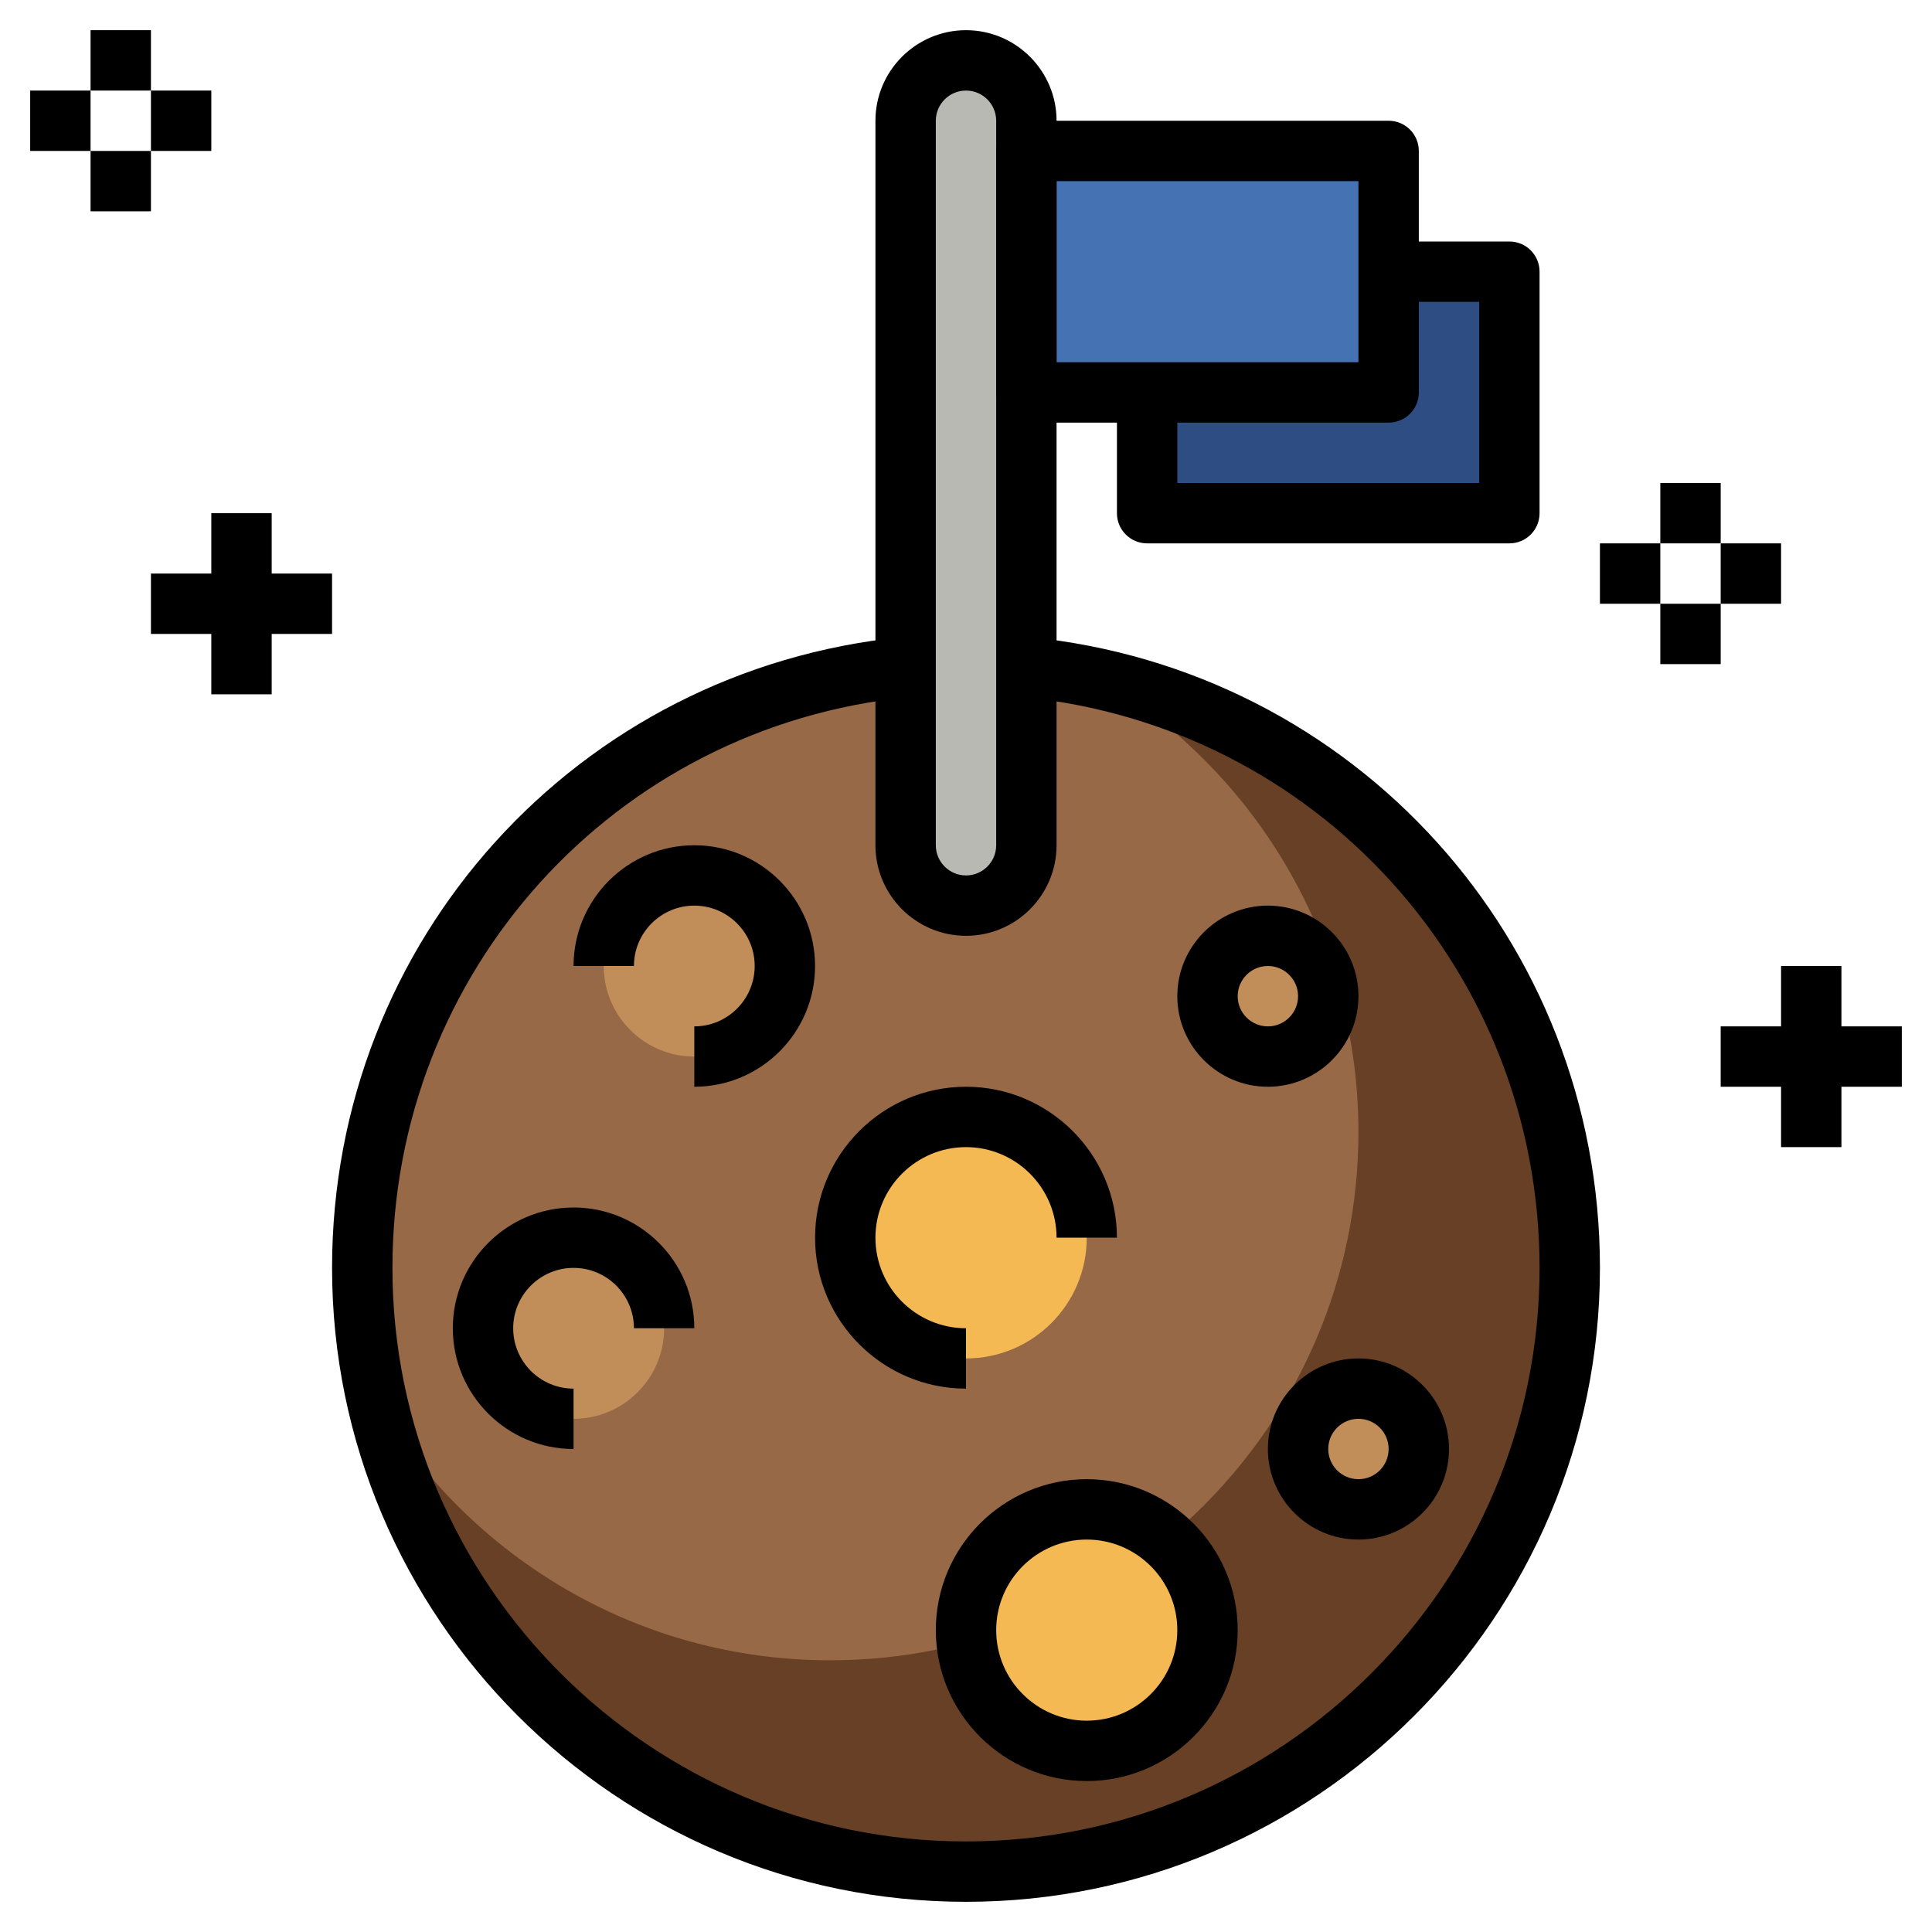 <svg id="Layer_3" enable-background="new 0 0 64 64" height="512" viewBox="0 0 64 64" width="512" xmlns="http://www.w3.org/2000/svg"><path d="m30 22.099c-10.107 1.003-18 9.53-18 19.901 0 11.046 8.954 20 20 20s20-8.954 20-20c0-10.371-7.893-18.898-18-19.901" fill="#674025"/><path d="m45 37.5c0-6.35-3.393-11.893-8.455-14.96-.832-.194-1.677-.355-2.545-.441h-4c-10.107 1.003-18 9.53-18 19.901 0 1.565.198 3.081.538 4.542 3.066 5.063 8.611 8.458 14.962 8.458 9.665 0 17.5-7.835 17.5-17.5z" fill="#976947"/><path d="m32 30c-1.105 0-2-.895-2-2v-24c0-1.105.895-2 2-2 1.105 0 2 .895 2 2v24c0 1.105-.895 2-2 2z" fill="#b8b9b3"/><path d="m38 9h12v8h-12z" fill="#2d4d83"/><path d="m34 5h12v8h-12z" fill="#4472b2"/><g fill="#c18e59"><circle cx="19" cy="44" r="3"/><circle cx="23" cy="32" r="3"/><circle cx="45" cy="48" r="2"/><circle cx="42" cy="33" r="2"/></g><circle cx="36" cy="54" fill="#f5b953" r="4"/><circle cx="32" cy="41" fill="#f5b953" r="4"/><path d="m32 63c-11.579 0-21-9.421-21-21 0-10.843 8.126-19.827 18.901-20.896l.197 1.99c-9.747.968-17.098 9.095-17.098 18.906 0 10.477 8.523 19 19 19s19-8.523 19-19c0-9.811-7.351-17.938-17.099-18.906l.197-1.99c10.776 1.069 18.902 10.053 18.902 20.896 0 11.579-9.421 21-21 21z"/><path d="m32 31c-1.654 0-3-1.346-3-3v-24c0-1.654 1.346-3 3-3s3 1.346 3 3v24c0 1.654-1.346 3-3 3zm0-28c-.552 0-1 .449-1 1v24c0 .551.448 1 1 1s1-.449 1-1v-24c0-.551-.448-1-1-1z"/><path d="m46 14h-12c-.553 0-1-.448-1-1v-8c0-.552.447-1 1-1h12c.553 0 1 .448 1 1v8c0 .552-.447 1-1 1zm-11-2h10v-6h-10z"/><path d="m50 18h-12c-.553 0-1-.448-1-1v-4h2v3h10v-6h-3v-2h4c.553 0 1 .448 1 1v8c0 .552-.447 1-1 1z"/><path d="m36 59c-2.757 0-5-2.243-5-5s2.243-5 5-5 5 2.243 5 5-2.243 5-5 5zm0-8c-1.654 0-3 1.346-3 3s1.346 3 3 3 3-1.346 3-3-1.346-3-3-3z"/><path d="m45 51c-1.654 0-3-1.346-3-3s1.346-3 3-3 3 1.346 3 3-1.346 3-3 3zm0-4c-.552 0-1 .448-1 1s.448 1 1 1 1-.448 1-1-.448-1-1-1z"/><path d="m23 36v-2c1.103 0 2-.897 2-2s-.897-2-2-2-2 .897-2 2h-2c0-2.206 1.794-4 4-4s4 1.794 4 4-1.794 4-4 4z"/><path d="m19 48c-2.206 0-4-1.794-4-4s1.794-4 4-4 4 1.794 4 4h-2c0-1.103-.897-2-2-2s-2 .897-2 2 .897 2 2 2z"/><path d="m42 36c-1.654 0-3-1.346-3-3s1.346-3 3-3 3 1.346 3 3-1.346 3-3 3zm0-4c-.552 0-1 .449-1 1 0 .552.448 1 1 1s1-.448 1-1c0-.551-.448-1-1-1z"/><path d="m32 46c-2.757 0-5-2.243-5-5s2.243-5 5-5 5 2.243 5 5h-2c0-1.654-1.346-3-3-3s-3 1.346-3 3 1.346 3 3 3z"/><path d="m53 18h2v2h-2z"/><path d="m57 18h2v2h-2z"/><path d="m55 16h2v2h-2z"/><path d="m55 20h2v2h-2z"/><path d="m57 34h6v2h-6z"/><path d="m59 32h2v6h-2z"/><path d="m1 3h2v2h-2z"/><path d="m5 3h2v2h-2z"/><path d="m3 1h2v2h-2z"/><path d="m3 5h2v2h-2z"/><path d="m5 19h6v2h-6z"/><path d="m7 17h2v6h-2z"/></svg>